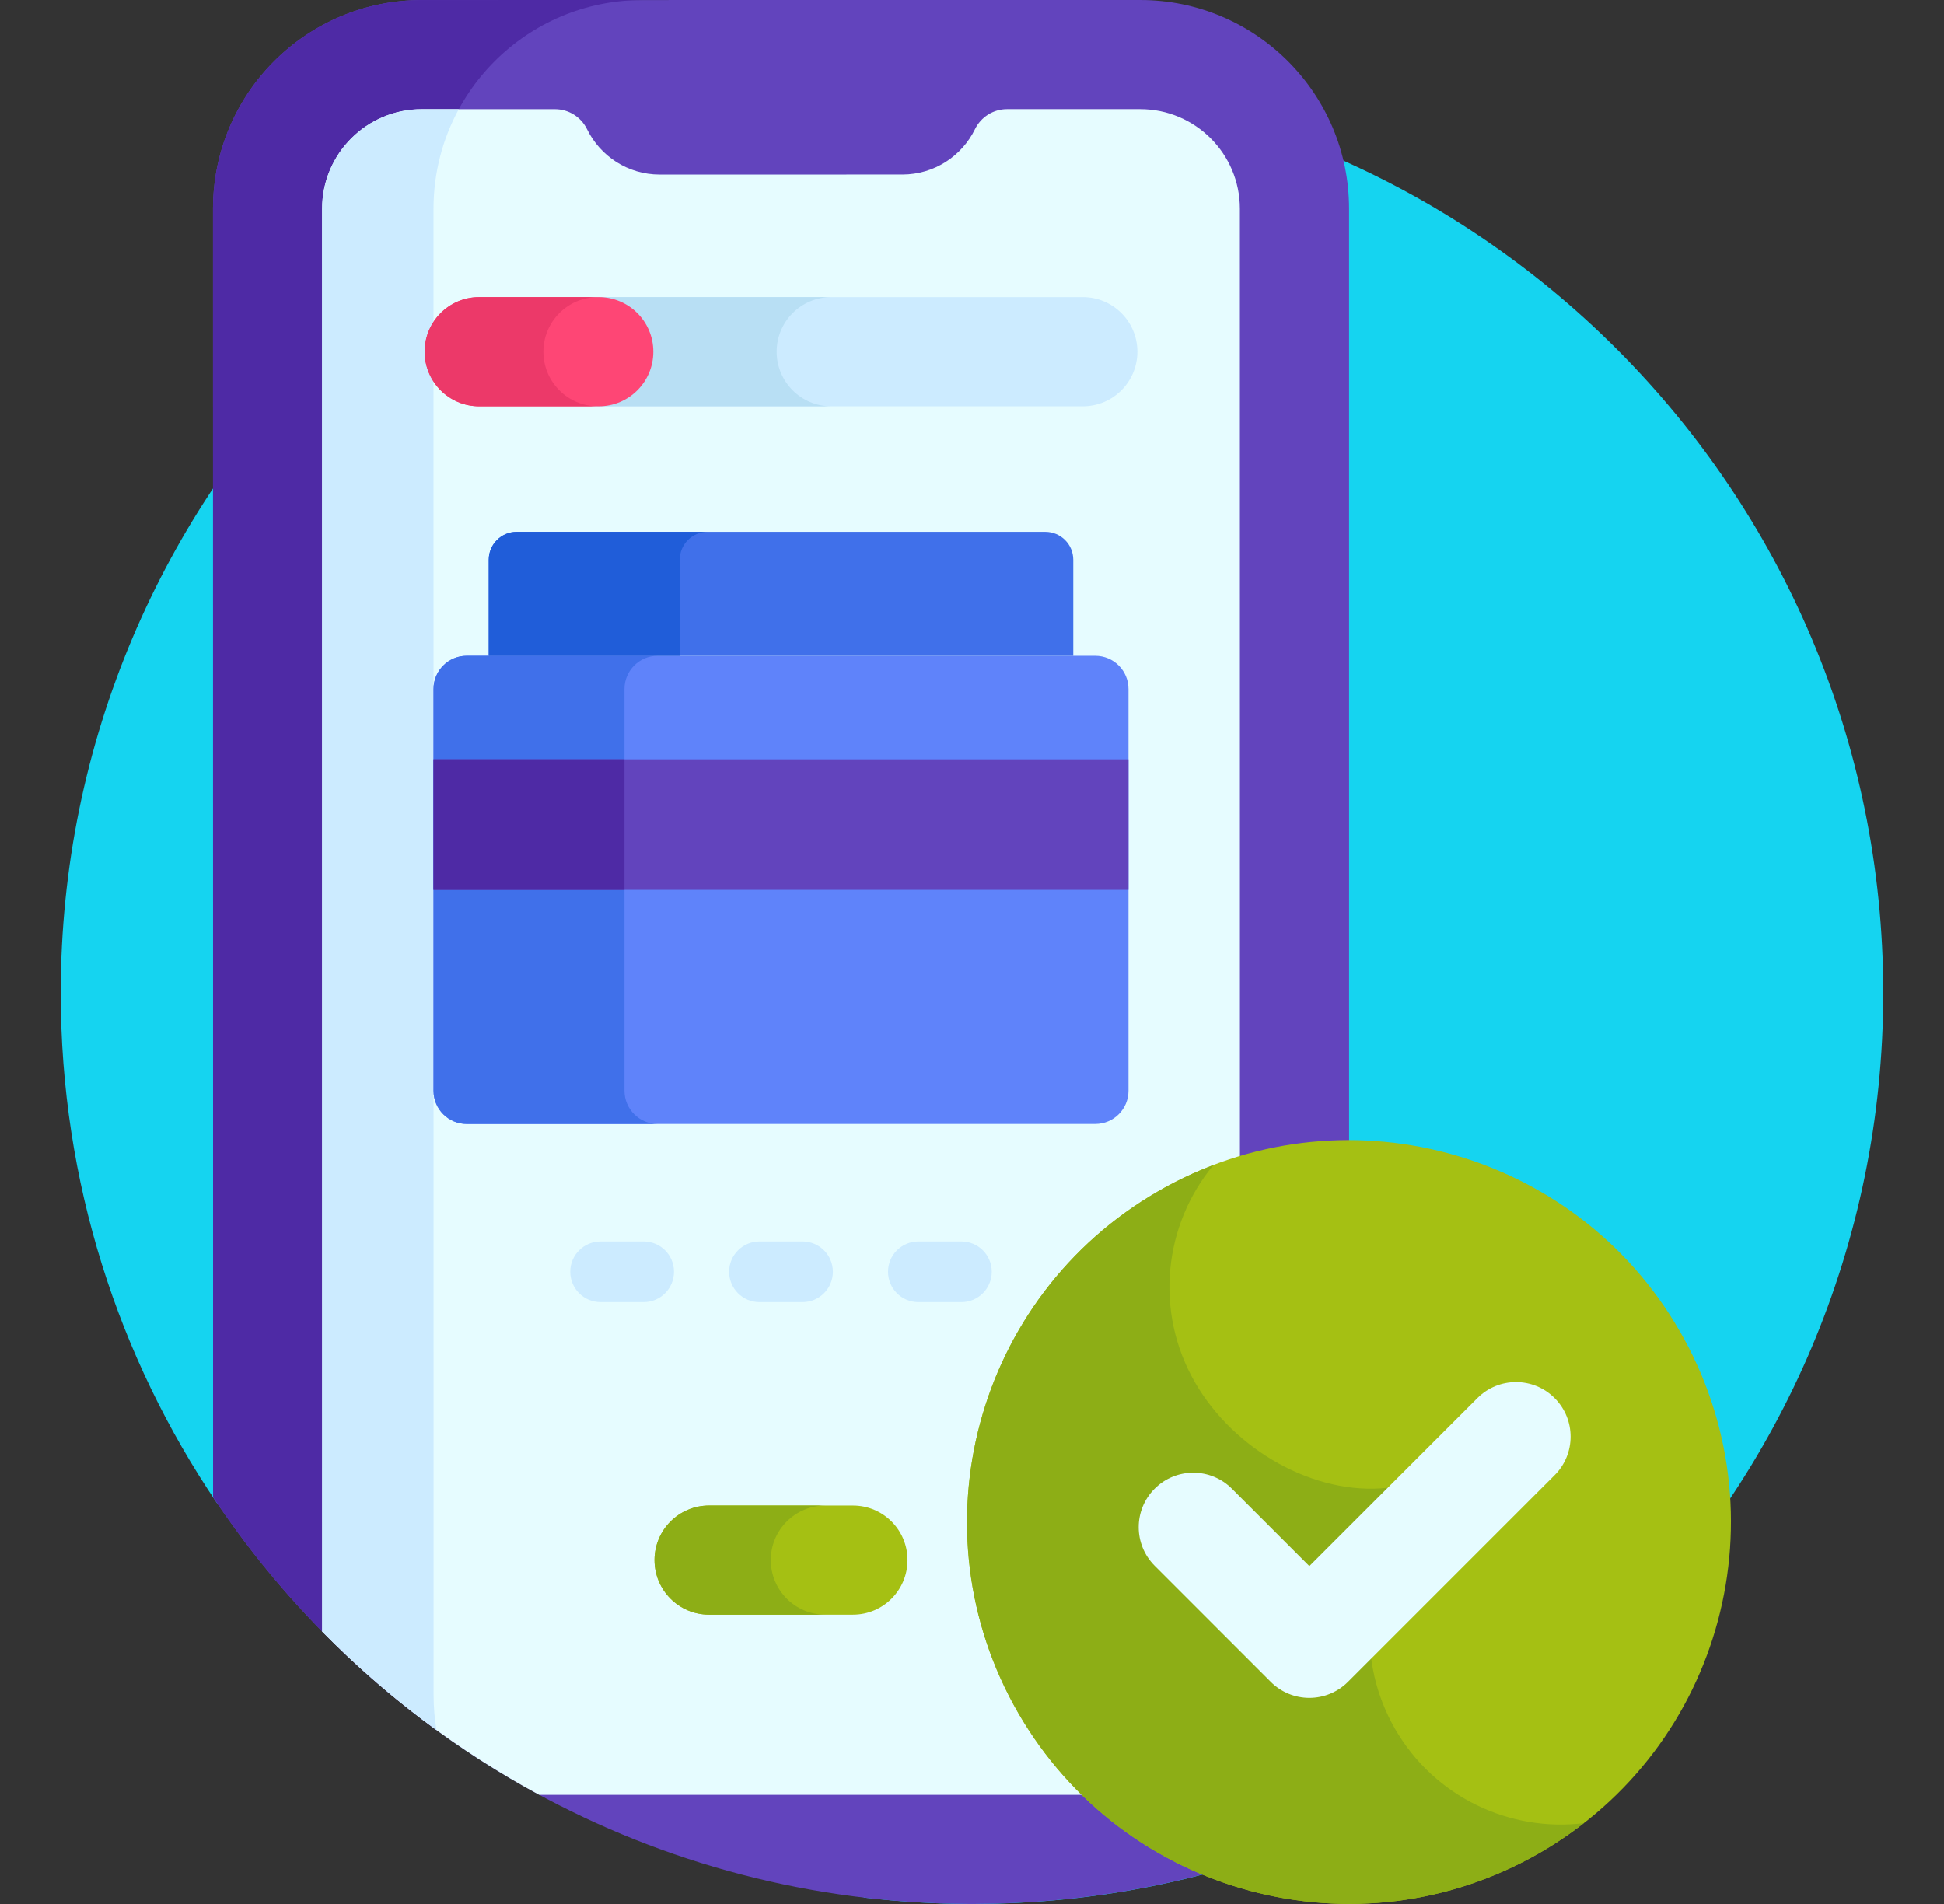 <svg width="49" height="48" viewBox="0 0 49 48" fill="none" xmlns="http://www.w3.org/2000/svg">
<rect x="0" y="0" width="49" height="48" fill="#333333" stroke="none"/>
<g id="fi_1390741" clip-path="url(#clip0_1006_4166)">
<path id="Vector" d="M24.5 2.062C11.815 2.062 1.531 12.346 1.531 25.031C1.531 29.801 2.986 34.232 5.475 37.903L21.784 47.839C22.675 47.944 23.581 48 24.5 48C37.185 48 47.469 37.716 47.469 25.031C47.469 12.346 37.185 2.062 24.5 2.062Z" fill="#15D4F0"/>
<path id="Vector_2" d="M24.448 47.999H24.554C27.255 47.993 29.845 47.52 32.251 46.658C33.328 45.694 34.006 44.295 34.005 42.736L34.004 5.263C34.004 2.356 31.647 0 28.74 0L10.632 0.001C7.725 0.001 5.369 2.357 5.369 5.264L5.371 37.746C9.478 43.913 16.487 47.981 24.448 47.999Z" fill="#6244BD"/>
<path id="Vector_3" d="M10.632 0.001C7.725 0.001 5.369 2.357 5.369 5.264L5.371 37.746C6.886 40.021 8.797 42.01 11.004 43.617C10.956 43.33 10.929 43.037 10.929 42.737L10.928 5.264C10.928 2.357 13.284 0.001 16.19 0.001V0C16.187 0 16.194 0 16.19 0L10.632 0.001Z" fill="#4E2AA5"/>
<path id="Vector_4" d="M13.591 45.249L28.742 45.248C30.13 45.248 31.254 44.123 31.254 42.736L31.252 5.263C31.252 3.876 30.127 2.751 28.74 2.751H25.382C25.038 2.751 24.725 2.949 24.574 3.258C24.243 3.935 23.548 4.4 22.744 4.4L16.628 4.401C15.824 4.401 15.129 3.935 14.798 3.259C14.646 2.949 14.334 2.752 13.989 2.752H10.631C9.244 2.752 8.119 3.877 8.119 5.264L8.121 41.132C9.723 42.761 11.565 44.153 13.591 45.249Z" fill="#E6FCFF"/>
<path id="Vector_5" d="M10.631 2.752C9.244 2.752 8.119 3.877 8.119 5.264L8.121 41.132C9.011 42.037 9.974 42.868 11.002 43.616C10.954 43.33 10.929 43.037 10.929 42.737L10.927 5.264C10.927 4.354 11.158 3.498 11.564 2.752H10.631Z" fill="#CCEBFF"/>
<path id="Vector_6" d="M27.607 16.532H11.764C11.302 16.532 10.927 16.907 10.927 17.369V27.498C10.927 27.96 11.302 28.335 11.764 28.335H27.607C28.07 28.335 28.445 27.96 28.445 27.498V17.369C28.445 16.907 28.07 16.532 27.607 16.532Z" fill="#5F83FA"/>
<path id="Vector_7" d="M15.741 27.498V17.369C15.741 16.907 16.116 16.532 16.578 16.532H11.764C11.302 16.532 10.927 16.907 10.927 17.369V27.498C10.927 27.96 11.302 28.335 11.764 28.335H16.578C16.116 28.335 15.741 27.96 15.741 27.498Z" fill="#4070EA"/>
<path id="Vector_8" d="M21.499 40.706H17.873C17.114 40.706 16.498 40.09 16.498 39.33C16.498 38.57 17.114 37.955 17.873 37.955H21.499C22.259 37.955 22.874 38.57 22.874 39.33C22.874 40.09 22.259 40.706 21.499 40.706Z" fill="#A5C013"/>
<path id="Vector_9" d="M19.428 39.33C19.428 38.57 20.044 37.955 20.803 37.955H17.873C17.114 37.955 16.498 38.57 16.498 39.33C16.498 40.09 17.114 40.706 17.873 40.706H20.803C20.043 40.706 19.428 40.09 19.428 39.33Z" fill="#8DAE16"/>
<path id="Vector_10" d="M10.927 19.143H28.445V22.433H10.927V19.143Z" fill="#6244BD"/>
<path id="Vector_11" d="M10.927 19.143H15.741V22.433H10.927V19.143Z" fill="#4E2AA5"/>
<path id="Vector_12" d="M27.293 10.242H15.092C14.333 10.242 13.717 9.626 13.717 8.866C13.717 8.106 14.332 7.49 15.092 7.49H27.293C28.053 7.49 28.669 8.106 28.669 8.866C28.669 9.626 28.053 10.242 27.293 10.242Z" fill="#CCEBFF"/>
<path id="Vector_13" d="M19.576 8.866C19.576 8.106 20.192 7.49 20.952 7.49H15.092C14.333 7.49 13.717 8.106 13.717 8.866C13.717 9.626 14.332 10.242 15.092 10.242H20.952C20.192 10.242 19.576 9.626 19.576 8.866Z" fill="#B8DFF4"/>
<path id="Vector_14" d="M15.092 10.242H12.079C11.319 10.242 10.703 9.626 10.703 8.866C10.703 8.106 11.319 7.49 12.079 7.49H15.092C15.852 7.49 16.468 8.106 16.468 8.866C16.468 9.626 15.852 10.242 15.092 10.242Z" fill="#FE4675"/>
<path id="Vector_15" d="M13.697 8.866C13.697 8.106 14.312 7.49 15.072 7.49H12.079C11.319 7.49 10.703 8.106 10.703 8.866C10.703 9.626 11.319 10.242 12.079 10.242H15.072C14.312 10.242 13.697 9.626 13.697 8.866Z" fill="#EC3969"/>
<path id="Vector_16" d="M27.053 16.532V14.112C27.053 13.723 26.737 13.408 26.349 13.408H13.024C12.635 13.408 12.319 13.723 12.319 14.112V16.532H27.053Z" fill="#4070EA"/>
<path id="Vector_17" d="M17.838 13.408H13.024C12.635 13.408 12.319 13.723 12.319 14.112V16.532H17.134V14.112C17.134 13.723 17.449 13.408 17.838 13.408Z" fill="#205DD9"/>
<g id="Group">
<path id="Vector_18" d="M16.225 32.827H15.138C14.716 32.827 14.374 32.484 14.374 32.062C14.374 31.64 14.716 31.298 15.138 31.298H16.225C16.647 31.298 16.989 31.64 16.989 32.062C16.989 32.484 16.647 32.827 16.225 32.827Z" fill="#CCEBFF"/>
<path id="Vector_19" d="M20.229 32.827H19.142C18.72 32.827 18.378 32.484 18.378 32.062C18.378 31.64 18.72 31.298 19.142 31.298H20.229C20.651 31.298 20.993 31.64 20.993 32.062C20.993 32.484 20.651 32.827 20.229 32.827Z" fill="#CCEBFF"/>
<path id="Vector_20" d="M24.234 32.827H23.147C22.725 32.827 22.383 32.484 22.383 32.062C22.383 31.64 22.725 31.298 23.147 31.298H24.234C24.656 31.298 24.998 31.64 24.998 32.062C24.998 32.484 24.656 32.827 24.234 32.827Z" fill="#CCEBFF"/>
</g>
<path id="Vector_21" d="M42.339 33.557C39.681 28.952 33.793 27.375 29.189 30.033C24.585 32.692 23.007 38.579 25.665 43.183C28.324 47.788 34.211 49.365 38.816 46.707C43.42 44.048 44.997 38.161 42.339 33.557Z" fill="#A5C013"/>
<path id="Vector_22" d="M35.167 43.591C34.183 41.885 34.361 39.828 35.456 38.336L34.978 37.507C33.138 37.709 31.107 36.558 30.122 34.852C29.087 33.059 29.337 30.875 30.587 29.37C30.112 29.55 29.645 29.771 29.19 30.034C24.585 32.692 23.008 38.58 25.666 43.184C28.325 47.788 34.212 49.366 38.817 46.708C39.208 46.482 39.576 46.232 39.923 45.963C38.064 46.19 36.163 45.315 35.167 43.591Z" fill="#8DAE16"/>
<path id="Vector_23" d="M33.003 42.803C32.638 42.803 32.288 42.658 32.031 42.4L29.105 39.474C28.568 38.937 28.568 38.066 29.105 37.529C29.642 36.992 30.513 36.992 31.05 37.529L33.003 39.482L37.24 35.245C37.777 34.708 38.648 34.708 39.185 35.245C39.723 35.782 39.723 36.653 39.185 37.19L33.976 42.4C33.718 42.658 33.368 42.803 33.003 42.803Z" fill="#E6FCFF"/>
</g>
<defs>
<clipPath id="clip0_1006_4166">
<rect width="48" height="48" fill="white" transform="translate(0.5)"/>
</clipPath>
</defs>
</svg>
